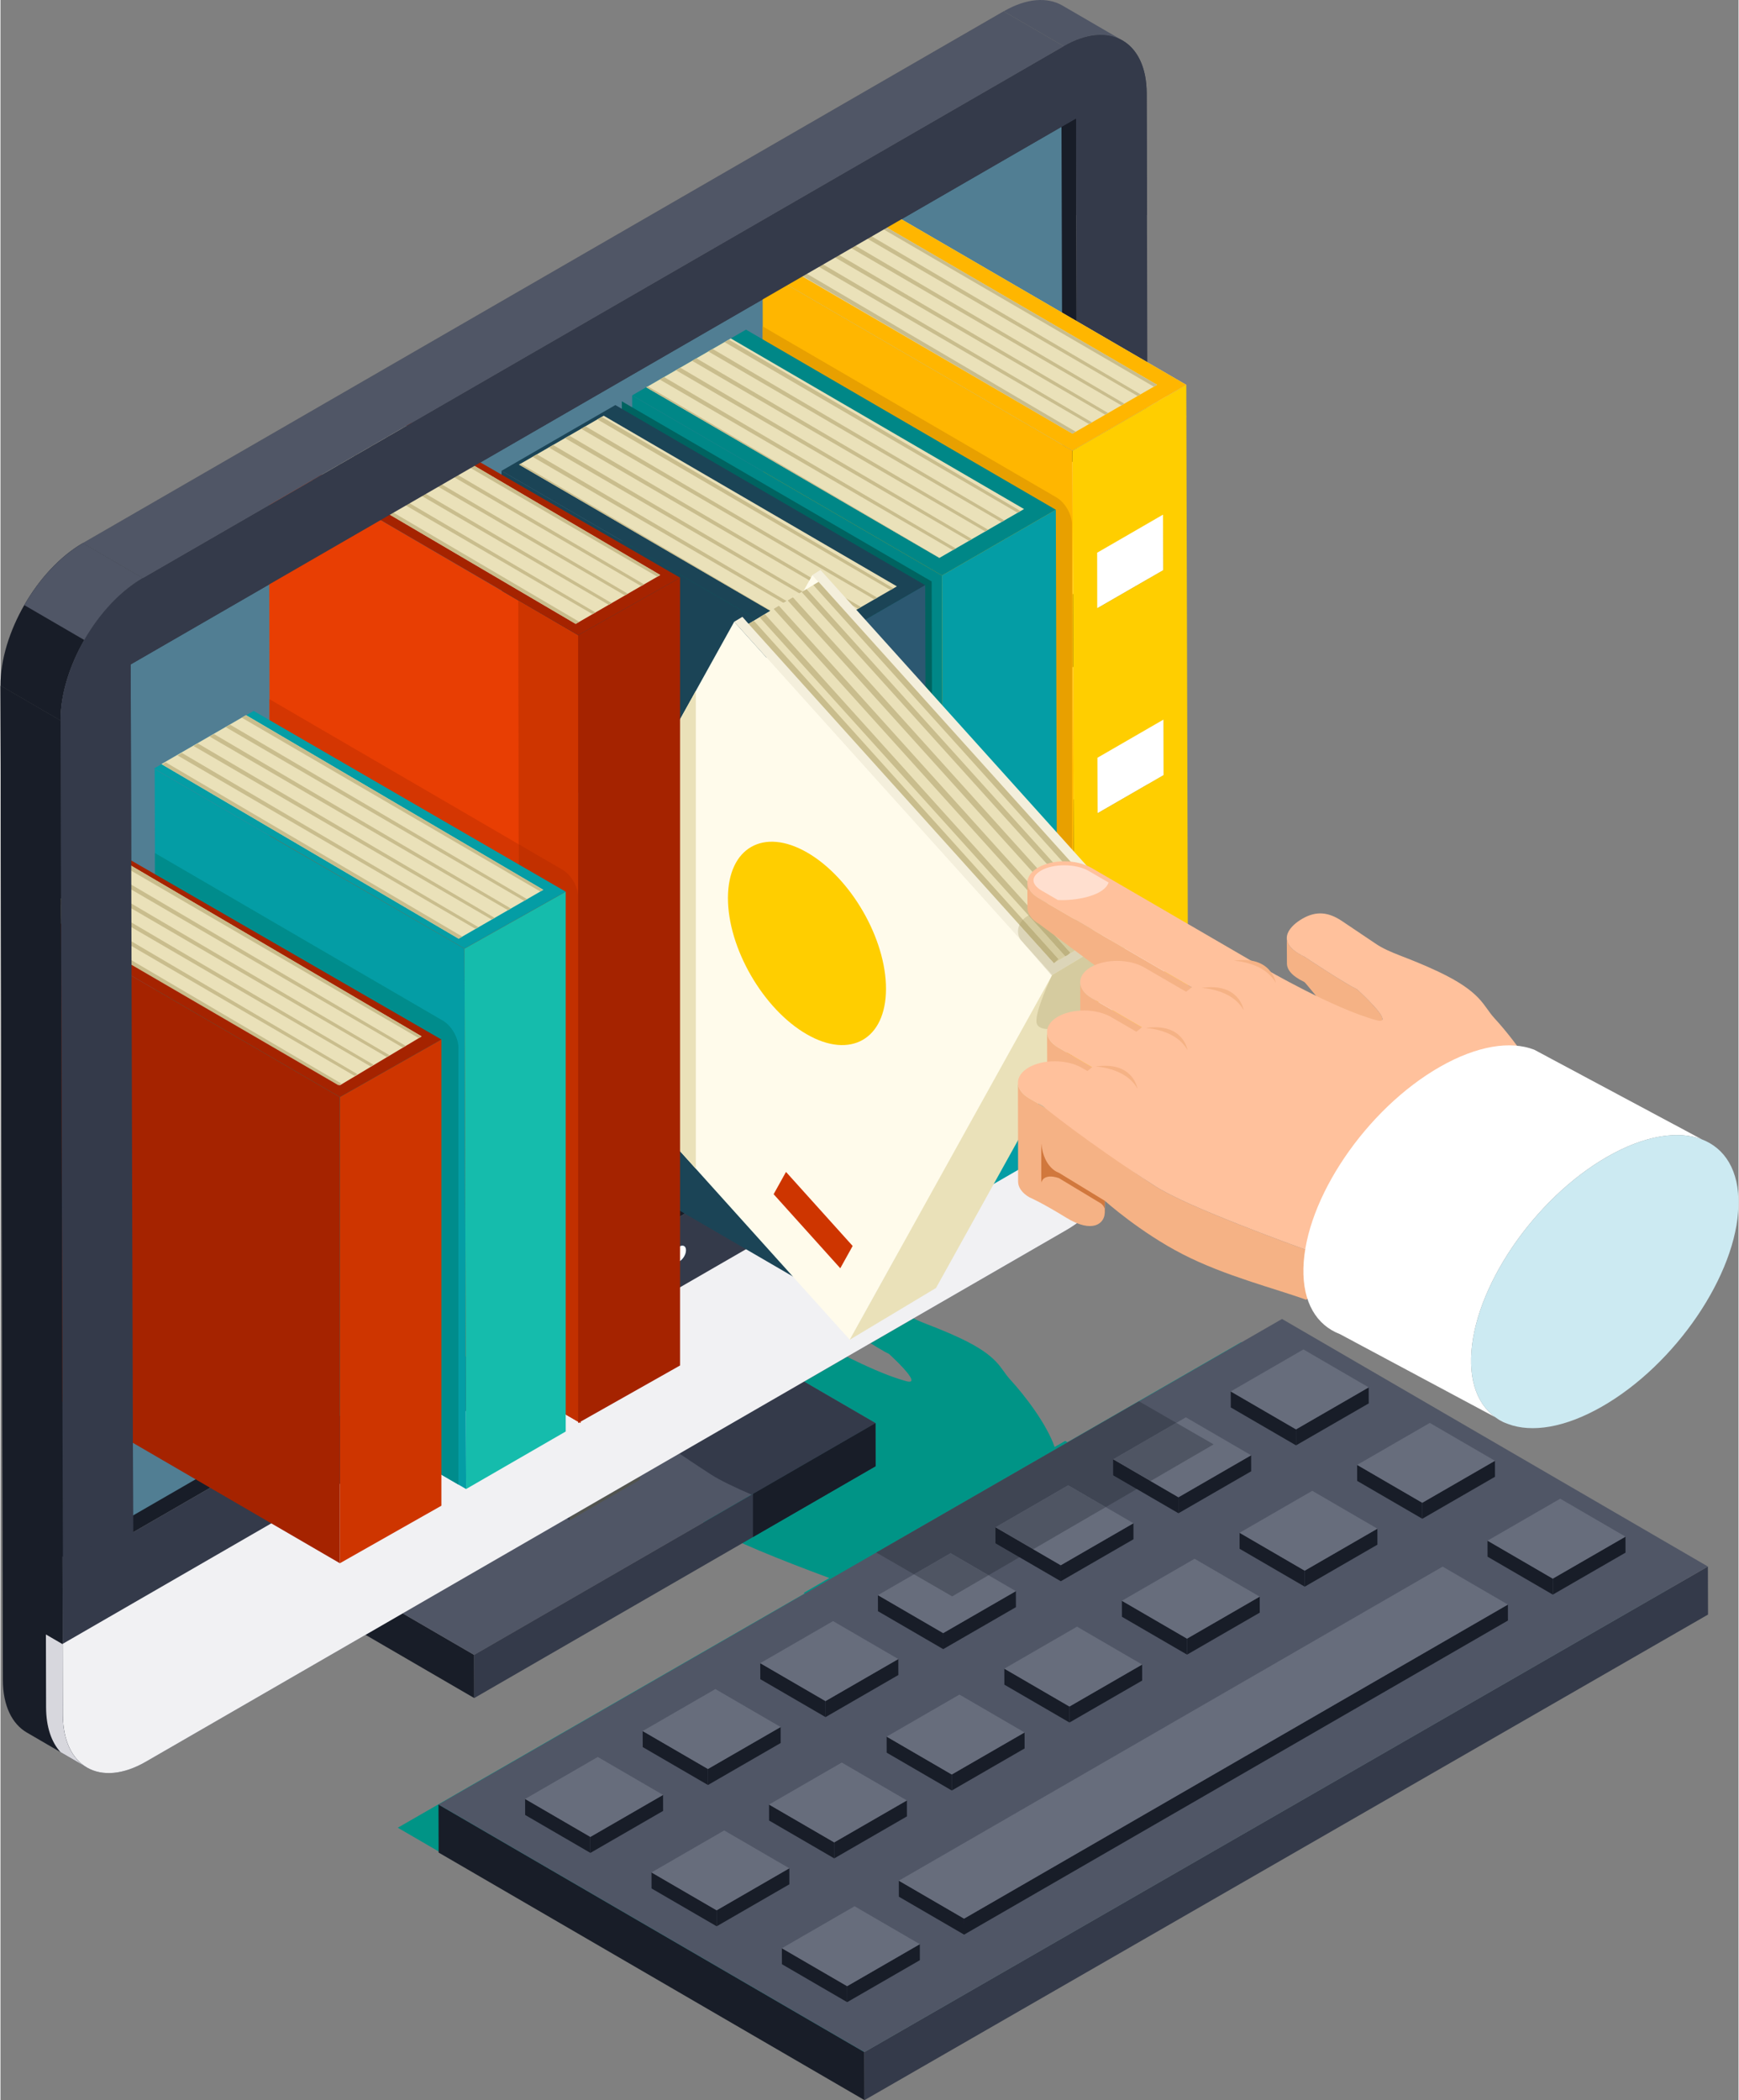 <?xml version="1.0" encoding="UTF-8"?>
<!DOCTYPE svg PUBLIC "-//W3C//DTD SVG 1.1//EN" "http://www.w3.org/Graphics/SVG/1.1/DTD/svg11.dtd">
<!-- Creator: CorelDRAW -->
<svg xmlns="http://www.w3.org/2000/svg" xml:space="preserve" width="1375px" height="1660px" style="shape-rendering:geometricPrecision; text-rendering:geometricPrecision; image-rendering:optimizeQuality; fill-rule:evenodd; clip-rule:evenodd"
viewBox="0 0 1550.15 1872.48"
 xmlns:xlink="http://www.w3.org/1999/xlink">
 <rect x="0" y="0" width="1550.15" height="1872.48" fill="#808080" stroke="none"/>
 <defs>
  <style type="text/css">
   <![CDATA[
    .fil20 {fill:#006360;fill-rule:nonzero}
    .fil19 {fill:#008787;fill-rule:nonzero}
    .fil32 {fill:#008C8C;fill-rule:nonzero}
    .fil0 {fill:#009486;fill-rule:nonzero}
    .fil21 {fill:#049DA5;fill-rule:nonzero}
    .fil5 {fill:#073856;fill-rule:nonzero}
    .fil44 {fill:#07706A;fill-rule:nonzero}
    .fil31 {fill:#15BCAC;fill-rule:nonzero}
    .fil1 {fill:#181D28;fill-rule:nonzero}
    .fil22 {fill:#1B4456;fill-rule:nonzero}
    .fil11 {fill:#1B5E92;fill-rule:nonzero}
    .fil23 {fill:#2C5871;fill-rule:nonzero}
    .fil2 {fill:#343A4A;fill-rule:nonzero}
    .fil45 {fill:#3F4553;fill-rule:nonzero}
    .fil46 {fill:#4F5563;fill-rule:nonzero}
    .fil3 {fill:#505666;fill-rule:nonzero}
    .fil7 {fill:#517E93;fill-rule:nonzero}
    .fil6 {fill:#52544F;fill-rule:nonzero}
    .fil9 {fill:#676866;fill-rule:nonzero}
    .fil4 {fill:#676D7C;fill-rule:nonzero}
    .fil30 {fill:#A52300;fill-rule:nonzero}
    .fil37 {fill:#BEB280;fill-rule:nonzero}
    .fil29 {fill:#C23000;fill-rule:nonzero}
    .fil18 {fill:#C9BD8D;fill-rule:nonzero}
    .fil43 {fill:#CCEAF2;fill-rule:nonzero}
    .fil26 {fill:#CE3500;fill-rule:nonzero}
    .fil42 {fill:#D1783D;fill-rule:nonzero}
    .fil28 {fill:#D43602;fill-rule:nonzero}
    .fil36 {fill:#D5CB9F;fill-rule:nonzero}
    .fil8 {fill:#D7D7DD;fill-rule:nonzero}
    .fil35 {fill:#DCD5B8;fill-rule:nonzero}
    .fil33 {fill:#E4BE1E;fill-rule:nonzero}
    .fil38 {fill:#E4DDC2;fill-rule:nonzero}
    .fil34 {fill:#E4E0D1;fill-rule:nonzero}
    .fil27 {fill:#E83E03;fill-rule:nonzero}
    .fil16 {fill:#E8A000;fill-rule:nonzero}
    .fil17 {fill:#EAE1B9;fill-rule:nonzero}
    .fil10 {fill:#F1F1F3;fill-rule:nonzero}
    .fil25 {fill:#F4EFDC;fill-rule:nonzero}
    .fil39 {fill:#F5B285;fill-rule:nonzero}
    .fil12 {fill:#FEFFFF;fill-rule:nonzero}
    .fil15 {fill:#FFB600;fill-rule:nonzero}
    .fil40 {fill:#FFC19C;fill-rule:nonzero}
    .fil13 {fill:#FFCE00;fill-rule:nonzero}
    .fil41 {fill:#FFDFCF;fill-rule:nonzero}
    .fil24 {fill:#FFFBEB;fill-rule:nonzero}
    .fil14 {fill:white;fill-rule:nonzero}
   ]]>
  </style>
 </defs>
 <g id="Layer_x0020_1">
  <path class="fil0" d="M949.546 1284.75l-9.347 5.428c-7.293,-20.887 -26.714,-46.111 -39.876,-60.428 -8.895,-9.652 -9.811,-20.295 -44.123,-36.529 -25.289,-11.927 -37.892,-14.191 -49.418,-22.104l-25.872 -17.381c-10.86,-7.382 -20.549,-8.289 -31.361,-2.045 -0.662,0.376 -1.32,0.79 -2.002,1.227 -8.12,5.248 -19.885,17.414 3.454,28.555 1.612,1.076 32.451,21.563 41.492,25.681 4.19,3.848 23.621,22.051 19.411,24.499 -0.682,0.386 -1.955,0.372 -3.995,-0.169 -33.747,-9.077 -87.15,-40.119 -89.966,-41.75l-134.088 -77.922c-11.729,-6.813 -30.468,-6.884 -41.887,-0.292 -11.555,6.664 -11.334,17.481 0.414,24.233l120.235 69.878 -4.43 3.472 -32.841 -19.083c-11.644,-6.77 -30.449,-6.945 -41.947,-0.32 -11.419,6.597 -11.226,17.518 0.422,24.298l39.608 23.017 -4.305 3.482 -19.768 -11.494c-11.709,-6.809 -30.458,-6.95 -41.943,-0.325 -11.423,6.597 -11.296,17.49 0.404,24.303l26.498 15.384 -3.69 2.989 -4.205 -2.458c-11.728,-6.809 -30.458,-6.946 -41.896,-0.353 -11.479,6.635 -11.239,17.527 0.414,24.298l10.929 6.354c0.057,0.032 33.583,27.564 88.317,62.772 17.39,11.137 61.25,28.748 105.068,44.988l-22.879 13.293 147.815 85.337 233.17 -135.498 -147.814 -85.337z"/>
  <polygon class="fil0" points="354.365,1629.6 734.189,1850.32 1486.52,1417.36 1106.69,1196.66 "/>
  <polygon class="fil1" points="390.674,1608.94 390.791,1651.76 770.614,1872.48 770.497,1829.67 "/>
  <polygon class="fil2" points="770.497,1829.67 770.614,1872.48 1522.95,1439.55 1522.83,1396.71 "/>
  <polygon class="fil3" points="390.674,1608.94 770.497,1829.67 1522.83,1396.71 1143,1176 "/>
  <polygon class="fil1" points="1097.26,1240.61 1097.3,1254.88 1155.5,1288.69 1155.47,1274.42 "/>
  <polygon class="fil1" points="1155.47,1274.42 1155.5,1288.69 1220.34,1251.27 1220.29,1236.99 "/>
  <polygon class="fil1" points="992.418,1301.14 992.455,1315.4 1050.64,1349.23 1050.61,1334.96 "/>
  <polygon class="fil1" points="1050.61,1334.96 1050.64,1349.23 1115.48,1311.81 1115.44,1297.52 "/>
  <polygon class="fil1" points="887.454,1361.76 887.491,1376.01 945.683,1409.84 945.64,1395.57 "/>
  <polygon class="fil1" points="945.64,1395.57 945.683,1409.84 1010.52,1372.41 1010.48,1358.13 "/>
  <polygon class="fil1" points="782.587,1422.25 782.63,1436.56 840.822,1470.38 840.788,1456.08 "/>
  <polygon class="fil1" points="840.788,1456.08 840.822,1470.38 905.666,1432.95 905.624,1418.66 "/>
  <polygon class="fil1" points="677.627,1482.89 677.67,1497.15 735.866,1530.97 735.815,1516.69 "/>
  <polygon class="fil1" points="735.815,1516.69 735.866,1530.97 800.81,1493.46 800.764,1479.21 "/>
  <polygon class="fil1" points="572.757,1543.41 572.814,1557.7 631,1591.52 630.967,1577.22 "/>
  <polygon class="fil1" points="630.967,1577.22 631,1591.52 695.845,1554.08 695.808,1539.81 "/>
  <polygon class="fil1" points="467.91,1603.96 467.956,1618.23 526.148,1652.05 526.111,1637.79 "/>
  <polygon class="fil1" points="526.111,1637.79 526.148,1652.05 590.989,1614.61 590.951,1600.35 "/>
  <polygon class="fil1" points="1209.99,1306.11 1210.03,1320.38 1268.12,1354.13 1268.08,1339.86 "/>
  <polygon class="fil1" points="1268.08,1339.86 1268.12,1354.13 1332.95,1316.7 1332.91,1302.44 "/>
  <polygon class="fil1" points="1326.28,1373.67 1326.31,1387.95 1384.51,1421.77 1384.48,1407.5 "/>
  <polygon class="fil1" points="1384.48,1407.5 1384.51,1421.77 1449.35,1384.35 1449.31,1370.08 "/>
  <polygon class="fil1" points="1105.14,1366.64 1105.17,1380.9 1163.26,1414.69 1163.22,1400.41 "/>
  <polygon class="fil1" points="1163.22,1400.41 1163.26,1414.69 1228.09,1377.23 1228.05,1362.97 "/>
  <polygon class="fil1" points="1000.17,1427.26 1000.21,1441.52 1058.3,1475.28 1058.26,1461.01 "/>
  <polygon class="fil1" points="1058.26,1461.01 1058.3,1475.28 1123.13,1437.84 1123.09,1423.57 "/>
  <polygon class="fil1" points="895.315,1487.78 895.353,1502.05 953.44,1535.8 953.394,1521.54 "/>
  <polygon class="fil1" points="953.394,1521.54 953.44,1535.8 1018.27,1498.39 1018.24,1484.1 "/>
  <polygon class="fil1" points="790.355,1548.39 790.387,1562.67 848.467,1596.42 848.438,1582.14 "/>
  <polygon class="fil1" points="848.438,1582.14 848.467,1596.42 913.42,1558.91 913.368,1544.66 "/>
  <polygon class="fil1" points="685.485,1608.94 685.526,1623.19 743.624,1656.95 743.587,1642.67 "/>
  <polygon class="fil1" points="743.587,1642.67 743.624,1656.95 808.456,1619.5 808.408,1605.27 "/>
  <polygon class="fil1" points="580.646,1669.47 580.679,1683.75 638.776,1717.49 638.726,1703.23 "/>
  <polygon class="fil1" points="638.726,1703.23 638.776,1717.49 703.604,1680.06 703.561,1665.77 "/>
  <polygon class="fil1" points="801.232,1676.83 801.262,1691.1 859.448,1724.92 859.411,1710.65 "/>
  <polygon class="fil1" points="859.411,1710.65 859.448,1724.92 1344.49,1444.87 1344.46,1430.63 "/>
  <polygon class="fil1" points="696.926,1737.06 696.968,1751.3 755.159,1785.13 755.122,1770.87 "/>
  <polygon class="fil1" points="755.122,1770.87 755.159,1785.13 819.987,1747.71 819.953,1733.43 "/>
  <polygon class="fil4" points="1097.26,1240.61 1155.47,1274.42 1220.29,1236.99 1162.09,1203.17 "/>
  <polygon class="fil4" points="992.418,1301.14 1050.61,1334.96 1115.44,1297.52 1057.25,1263.7 "/>
  <polygon class="fil4" points="887.454,1361.76 945.64,1395.57 1010.48,1358.13 952.299,1324.29 "/>
  <polygon class="fil4" points="782.587,1422.25 840.788,1456.08 905.624,1418.66 847.409,1384.84 "/>
  <polygon class="fil4" points="677.627,1482.89 735.815,1516.69 800.764,1479.21 742.567,1445.38 "/>
  <polygon class="fil4" points="572.757,1543.41 630.967,1577.22 695.808,1539.81 637.612,1505.98 "/>
  <polygon class="fil4" points="467.91,1603.96 526.111,1637.79 590.951,1600.35 532.745,1566.52 "/>
  <polygon class="fil4" points="1209.99,1306.11 1268.08,1339.86 1332.91,1302.44 1274.82,1268.68 "/>
  <polygon class="fil4" points="1326.28,1373.67 1384.48,1407.5 1449.31,1370.08 1391.11,1336.24 "/>
  <polygon class="fil4" points="1105.14,1366.64 1163.22,1400.41 1228.05,1362.97 1169.97,1329.2 "/>
  <polygon class="fil4" points="1000.17,1427.26 1058.26,1461.01 1123.09,1423.57 1065.01,1389.82 "/>
  <polygon class="fil4" points="895.315,1487.78 953.394,1521.54 1018.24,1484.1 960.151,1450.33 "/>
  <polygon class="fil4" points="790.355,1548.39 848.438,1582.14 913.368,1544.66 855.299,1510.89 "/>
  <polygon class="fil4" points="685.485,1608.94 743.587,1642.67 808.408,1605.27 750.333,1571.49 "/>
  <polygon class="fil4" points="580.646,1669.47 638.726,1703.23 703.561,1665.77 645.483,1632.03 "/>
  <polygon class="fil4" points="801.232,1676.83 859.411,1710.65 1344.46,1430.63 1286.27,1396.8 "/>
  <polygon class="fil4" points="696.926,1737.06 755.122,1770.87 819.953,1733.43 761.767,1699.62 "/>
  <polygon class="fil1" points="422.547,1514 243.996,1410.21 243.888,1371.76 422.448,1475.52 "/>
  <polygon class="fil3" points="422.448,1475.52 243.888,1371.76 601.848,1165.11 780.403,1268.86 "/>
  <path class="fil2" d="M601.848 1165.11l-10.681 6.166 32.263 18.749 -4.305 3.482 -19.768 -11.494c-5.093,-2.961 -11.527,-4.582 -18.106,-5.014l-32.111 18.537c0.733,3.796 3.618,7.508 8.678,10.455l26.498 15.384 -3.69 2.989 -4.205 -2.458c-11.728,-6.809 -30.458,-6.945 -41.896,-0.353 -11.479,6.635 -11.239,17.527 0.414,24.298l10.929 6.354c0.057,0.037 33.583,27.564 88.317,62.772 7.598,4.864 20.257,10.967 35.749,17.654l110.468 -63.778 -178.555 -103.744z"/>
  <polygon class="fil2" points="780.403,1268.86 780.52,1307.3 422.547,1514 422.448,1475.52 "/>
  <polygon class="fil1" points="671.162,1370.44 780.52,1307.3 780.403,1268.86 671.162,1331.93 "/>
  <polygon class="fil5" points="507.644,1112.05 454.072,1080.95 516.511,1044.9 570.059,1076.01 "/>
  <polygon class="fil2" points="507.719,1355.51 454.17,1324.39 454.072,1080.95 507.644,1112.05 "/>
  <polygon class="fil6" points="570.059,1076.01 570.327,1319.35 507.719,1355.51 507.644,1112.05 "/>
  <polygon class="fil1" points="961.536,879.366 907.955,848.241 905.746,74.454 959.324,105.57 "/>
  <path class="fil3" d="M947.233 4.994l53.568 31.135c-13.444,-7.8 -32.042,-6.719 -52.525,5.095l-53.539 -31.116c20.459,-11.837 39.056,-12.918 52.496,-5.113z"/>
  <polygon class="fil1" points="118.309,1366.18 64.746,1335.05 907.955,848.241 961.536,879.366 "/>
  <polygon class="fil7" points="946.27,98.038 103.075,584.866 105.256,1358.67 948.469,871.843 "/>
  <path class="fil1" d="M55.675 1528.98l-2.109 -886.471 -53.566 -31.135 2.118 886.466c0.06,23.021 8.233,39.288 21.418,46.915l53.578 31.158c-13.192,-7.668 -21.372,-23.913 -21.439,-46.932z"/>
  <path class="fil8" d="M55.675 1528.98l-0.151 -62.961 -15.006 -8.73 0.156 64.981c0.045,17.489 4.792,31.06 12.847,39.922l23.593 13.721c-13.192,-7.668 -21.372,-23.913 -21.439,-46.932z"/>
  <polygon class="fil9" points="127.083,515.344 73.521,484.191 894.737,10.107 948.276,41.223 "/>
  <path class="fil1" d="M53.567 642.512l-53.566 -31.135c-0.124,-46.67 32.757,-103.616 73.52,-127.187l53.562 31.154c-40.761,23.528 -73.654,80.48 -73.516,127.168z"/>
  <path class="fil2" d="M961.536 879.366l-2.212 -773.796 -843.199 486.847 2.184 773.768 843.227 -486.819zm-13.26 -838.143c40.604,-23.43 73.886,-4.647 74.009,41.984l2.105 886.467c0.141,46.458 -32.897,103.517 -73.515,126.979l-821.195 474.09c-40.755,23.531 -73.872,4.679 -74.005,-41.76l-2.109 -886.471c-0.139,-46.689 32.755,-103.64 73.516,-127.168l821.193 -474.121z"/>
  <path class="fil3" d="M74.767 570.651c13.316,-23.175 31.818,-43.45 52.316,-55.306l-53.562 -31.154c-20.487,11.851 -38.982,32.127 -52.295,55.321l53.54 31.139z"/>
  <path class="fil10" d="M55.675 1528.98c0.133,46.44 33.25,65.291 74.005,41.76l821.195 -474.09c40.617,-23.462 73.656,-80.521 73.515,-126.979l-0.151 -63.332 -968.716 559.294 0.152 63.346z"/>
  <path class="fil11" d="M605.645 1124.57c3.162,-1.818 5.77,-6.235 5.757,-9.877 -0.009,-3.698 -2.636,-5.112 -5.775,-3.294l-31.769 18.335c-3.158,1.829 -5.766,6.268 -5.742,9.977 0.004,3.608 2.627,5.014 5.779,3.195l31.75 -18.336z"/>
  <path class="fil12" d="M605.626 1111.4c3.139,-1.818 5.766,-0.404 5.775,3.294 0.013,3.642 -2.595,8.058 -5.757,9.877l-31.75 18.336c-3.153,1.818 -5.779,0.413 -5.779,-3.195 -0.024,-3.708 2.584,-8.148 5.742,-9.977l31.769 -18.335z"/>
  <polygon class="fil13" points="1038.11,824.238 761.753,663.634 761.842,713.023 1038.2,873.61 "/>
  <polygon class="fil13" points="1038.2,873.61 761.842,713.023 703.143,746.913 979.501,907.559 "/>
  <polygon class="fil14" points="979.337,858.164 702.988,697.57 703.143,746.913 979.501,907.559 "/>
  <polygon class="fil14" points="1038.11,824.238 761.753,663.634 702.988,697.57 979.337,858.164 "/>
  <polygon class="fil13" points="1037.24,641.676 760.901,481.103 761.061,530.452 1037.34,691.056 "/>
  <polygon class="fil13" points="1037.34,691.056 761.061,530.452 702.241,564.42 978.543,724.978 "/>
  <polygon class="fil14" points="1037.24,641.676 760.901,481.103 702.072,515.025 978.42,675.649 "/>
  <polygon class="fil14" points="978.42,675.649 702.072,515.025 702.241,564.42 978.543,724.978 "/>
  <polygon class="fil13" points="1036.86,458.915 760.516,298.334 760.686,347.724 1037.02,508.31 "/>
  <polygon class="fil13" points="1037.02,508.31 760.686,347.724 701.907,381.632 978.261,542.213 "/>
  <polygon class="fil15" points="1057.65,363.664 781.323,203.059 779.5,204.699 1055.84,365.303 "/>
  <polygon class="fil15" points="1055.84,365.303 779.5,204.699 781.37,211.465 1057.73,372.065 "/>
  <polygon class="fil14" points="978.157,492.842 701.804,332.246 701.907,381.632 978.261,542.213 "/>
  <polygon class="fil14" points="1036.86,458.915 760.516,298.334 701.804,332.246 978.157,492.842 "/>
  <path class="fil13" d="M1036.86 458.915l-58.699 33.927 0.104 49.367 58.76 -33.899 -0.165 -49.395zm-57.355 448.644l58.704 -33.95 -0.099 -49.371 -58.77 33.925 0.164 49.395zm-0.954 -182.581l58.798 -33.922 -0.103 -49.386 -58.822 33.979 0.127 49.328zm80.77 230.454l-101.543 58.652 -1.725 -612.312 101.562 -58.634 1.706 612.294z"/>
  <polygon class="fil14" points="979.337,858.164 979.501,907.559 1038.2,873.61 1038.11,824.238 "/>
  <polygon class="fil14" points="978.42,675.649 978.543,724.978 1037.34,691.056 1037.24,641.676 "/>
  <polygon class="fil14" points="978.157,492.842 978.261,542.213 1037.02,508.31 1036.86,458.915 "/>
  <polygon class="fil15" points="956.048,401.772 679.724,241.186 681.434,853.507 957.773,1014.08 "/>
  <path class="fil16" d="M681.386 837.258l260.419 151.466c7.642,4.454 13.83,0.892 13.83,-7.947l0 -513.24c0,-8.839 -6.188,-19.604 -13.825,-24.049l-261.951 -152.424 1.526 546.193z"/>
  <polygon class="fil17" points="1057.61,343.138 781.262,182.533 679.724,241.186 956.048,401.772 "/>
  <polygon class="fil15" points="1057.61,343.138 781.262,182.533 679.724,241.186 956.048,401.772 "/>
  <polygon class="fil17" points="768.392,189.987 1031.56,343.082 956.048,386.651 692.913,233.54 "/>
  <polygon class="fil18" points="999.748,361.431 1002.37,359.924 740.481,206.089 736.627,208.316 "/>
  <polygon class="fil18" points="1014.2,353.091 1016.81,351.587 754.934,197.754 751.077,199.977 "/>
  <polygon class="fil18" points="1028.65,344.755 1031.56,343.082 973.171,309.118 768.392,189.987 765.526,191.64 "/>
  <polygon class="fil18" points="956.048,386.651 959.013,384.935 697.128,231.106 693.27,233.334 "/>
  <polygon class="fil18" points="970.845,378.113 973.463,376.6 711.582,222.766 707.729,224.993 "/>
  <polygon class="fil18" points="985.299,369.772 987.916,368.263 726.032,214.43 722.173,216.653 "/>
  <polygon class="fil19" points="839.708,513.132 563.369,352.522 564.981,920.735 841.314,1081.33 "/>
  <polygon class="fil20" points="830.507,518.428 554.167,357.814 555.779,926.031 832.114,1086.62 "/>
  <polygon class="fil19" points="941.266,454.498 664.922,293.917 563.369,352.522 839.708,513.132 "/>
  <polygon class="fil17" points="912.903,453.879 837.401,497.452 575.915,345.309 651.361,301.741 "/>
  <polygon class="fil21" points="839.708,513.132 841.314,1081.33 942.872,1022.72 941.266,454.498 "/>
  <polygon class="fil22" points="723.208,580.36 446.869,419.783 448.456,987.972 724.81,1148.61 "/>
  <polygon class="fil22" points="824.761,521.74 548.407,361.154 446.869,419.783 723.208,580.36 "/>
  <polygon class="fil17" points="538.017,370.665 799.504,522.806 724.063,566.399 462.515,414.243 "/>
  <polygon class="fil18" points="478.407,405.07 474.554,407.298 736.049,559.473 738.676,557.954 "/>
  <polygon class="fil18" points="536.204,371.713 532.346,373.935 793.819,526.087 796.44,524.574 "/>
  <polygon class="fil18" points="463.958,413.411 462.515,414.243 724.063,566.399 724.241,566.301 "/>
  <polygon class="fil18" points="764.933,542.782 767.56,541.265 507.3,388.389 503.452,390.616 "/>
  <polygon class="fil18" points="779.373,534.432 782,532.918 521.755,380.054 517.896,382.276 "/>
  <polygon class="fil18" points="750.489,551.127 753.116,549.609 492.856,396.73 488.999,398.957 "/>
  <polygon class="fil23" points="723.208,580.36 724.81,1148.61 826.367,1089.95 824.761,521.74 "/>
  <polygon class="fil24" points="1007.8,827.612 827.218,1152.8 543.605,837.799 724.18,512.634 "/>
  <polygon class="fil25" points="654.406,554.35 661.726,549.962 667.266,556.277 729.762,518.779 724.18,512.634 731.359,508.18 1014.99,823.167 938.033,869.334 "/>
  <polygon class="fil17" points="667.266,556.277 939.606,858.738 1002.12,821.231 729.762,518.779 "/>
  <polygon class="fil18" points="724.993,521.642 997.46,824.027 1002.12,821.231 729.654,518.841 "/>
  <polygon class="fil18" points="671.932,553.482 667.266,556.277 939.606,858.738 943.573,855.171 "/>
  <polygon class="fil18" points="677.101,550.375 949.78,852.634 952.111,851.239 954.084,849.447 681.758,547.584 "/>
  <polygon class="fil18" points="987.546,829.975 986.254,821.616 718.927,525.284 714.603,527.877 987.282,830.135 "/>
  <polygon class="fil18" points="689.601,542.88 962.279,845.129 964.61,843.735 966.588,841.948 694.257,540.084 "/>
  <polygon class="fil18" points="702.1,535.376 974.779,837.635 977.099,836.244 979.088,834.449 706.76,532.58 "/>
  <polygon class="fil24" points="938.033,869.334 757.449,1194.51 473.83,879.517 654.406,554.35 "/>
  <polygon class="fil17" points="620.174,1042.05 620.174,615.995 473.83,879.517 "/>
  <polygon class="fil26" points="700.6,1044.89 689.567,1064.75 749.019,1130.78 760.052,1110.91 "/>
  <path class="fil13" d="M719.518 760.136c38.946,22.474 70.395,76.978 70.269,121.698 -0.128,44.739 -31.789,62.783 -70.724,40.303 -38.916,-22.471 -70.371,-76.95 -70.245,-121.688 0.128,-44.72 31.784,-62.787 70.7,-40.312z"/>
  <polygon class="fil17" points="938.033,869.334 1014.99,823.167 834.403,1148.35 757.449,1194.51 "/>
  <polygon class="fil27" points="515.862,566.879 239.533,405.737 240.909,1108.18 517.258,1268.78 "/>
  <polygon class="fil26" points="462.915,1237.19 517.258,1268.78 515.862,566.879 461.824,535.367 "/>
  <polygon class="fil28" points="507.207,1262.94 240.909,1108.18 239.96,623.425 462.162,752.726 462.915,1237.19 "/>
  <path class="fil29" d="M515.21 1267.59l-8.003 -4.651 -44.292 -25.746 -0.753 -484.464 39.218 22.818c7.64,4.445 13.83,15.21 13.83,24.049l0 467.994z"/>
  <polygon class="fil14" points="515.647,706.788 515.862,787.445 604.756,736.133 604.488,655.481 "/>
  <polygon class="fil30" points="606.105,515.039 515.214,566.314 515.214,1268.78 606.105,1217.47 "/>
  <polygon class="fil30" points="606.105,515.039 327.768,354.449 239.533,405.737 515.214,566.314 "/>
  <polygon class="fil17" points="513.033,556.268 247.887,400.554 323.323,357 588.47,512.69 "/>
  <polygon class="fil18" points="294.731,373.817 290.868,376.05 556.959,530.894 559.567,529.385 "/>
  <polygon class="fil18" points="309.053,365.411 305.195,367.638 571.403,522.548 574.017,521.04 "/>
  <polygon class="fil18" points="280.403,382.233 276.542,384.461 542.51,539.239 545.127,537.731 "/>
  <polygon class="fil18" points="530.678,546.076 266.076,390.64 262.214,392.871 528.066,547.584 "/>
  <polygon class="fil18" points="506.925,464.808 323.351,357.015 319.518,359.227 585.849,514.203 588.457,512.699 "/>
  <polygon class="fil18" points="516.238,554.417 251.749,399.056 248.517,400.921 384.123,480.558 513.033,556.268 "/>
  <polygon class="fil21" points="413.886,845.787 137.542,685.728 138.937,1167.08 415.277,1327.63 "/>
  <polygon class="fil31" points="504.134,795.011 413.886,845.787 415.277,1327.63 504.134,1276.33 "/>
  <polygon class="fil21" points="504.134,795.011 225.803,633.856 136.945,685.188 413.886,845.787 "/>
  <polygon class="fil17" points="408.627,836.939 143.551,681.245 218.984,637.644 484.131,793.362 "/>
  <path class="fil32" d="M138.937 1167.08l269.511 156.597 0 -389.575c0,-8.834 -6.192,-19.599 -13.829,-24.044l-256.862 -149.468 1.179 406.49z"/>
  <polygon class="fil26" points="393.248,1342.5 393.248,926.815 302.7,978.147 302.7,1393.8 "/>
  <polygon class="fil30" points="393.248,926.815 114.917,766.244 26.66,817.515 302.7,978.147 "/>
  <polygon class="fil17" points="302.7,967.654 35.083,811.923 110.58,768.354 375.665,924.062 "/>
  <polygon class="fil18" points="301.468,967.654 304.035,966.122 38.947,810.41 35.083,812.641 "/>
  <polygon class="fil18" points="373.1,925.59 375.665,924.062 110.58,768.354 106.717,770.581 "/>
  <polygon class="fil18" points="358.773,934.005 361.338,932.478 96.251,776.765 92.39,778.992 "/>
  <polygon class="fil18" points="344.45,942.417 347.015,940.884 81.927,785.171 78.063,787.404 "/>
  <polygon class="fil18" points="330.118,950.832 332.689,949.301 67.599,793.587 63.735,795.814 "/>
  <polygon class="fil18" points="315.796,959.248 318.362,957.716 53.273,801.993 49.411,804.225 "/>
  <polygon class="fil30" points="302.7,1393.8 302.7,978.147 26.66,817.515 26.66,1233.25 "/>
  <path class="fil2" d="M1022.29 83.207c-0.123,-46.631 -33.405,-65.413 -74.009,-41.984l-821.193 474.121c-40.761,23.528 -73.654,80.48 -73.516,127.168l2.109 745.504 62.634 -21.831 -2.184 -773.768 843.199 -486.847 0.249 86.211 63.021 0 -0.309 -108.574z"/>
  <polygon class="fil1" points="55.675,1388.02 2.119,1356.88 0.001,611.377 53.567,642.512 "/>
  <polygon class="fil3" points="127.083,515.344 73.521,484.191 894.737,10.107 948.276,41.223 "/>
  <path class="fil33" d="M972.457 899.755l6.978 -12.565 0.023 7.678c-0.625,0.888 -1.235,1.526 -1.818,1.865l-5.183 3.022z"/>
  <path class="fil34" d="M979.458 894.868l-0.023 -7.678 9.436 -16.992c-2.9,10.075 -6.354,20.333 -9.413,24.67z"/>
  <path class="fil35" d="M938.033 869.334l-23.777 -26.408 -3.06 -3.51c-3.618,-3.365 -4.854,-9.402 -2.391,-14.886l30.801 34.208 36.741 -22.043 0.751 -0.452 0.005 0 3.407 -2.049 7.17 5.352 -49.648 29.787z"/>
  <path class="fil36" d="M939.606 858.738l3.967 -3.567 -31.676 -35.18c1.339,-1.396 3.017,-2.675 5.051,-3.75l32.832 36.392 2.331 -1.395 1.973 -1.792 -29.635 -32.855 14.496 2.669 23.335 25.867 2.331 -1.395 1.978 -1.786 -21.366 -23.683c1.123,-0.136 2.284,-0.202 3.458,-0.202 3.281,0 6.677,0.517 9.793,1.5l16.306 18.072 1.569 -0.94 -36.741 22.043zm37.498 -22.494l1.983 -1.794 -3.642 -4.032 5.066 3.777 -3.407 2.049z"/>
  <path class="fil37" d="M939.606 858.738l-30.801 -34.208c0.709,-1.589 1.729,-3.125 3.092,-4.539l31.676 35.18 -3.967 3.567z"/>
  <path class="fil37" d="M949.78 852.634l-32.832 -36.392c0.489,-0.258 1.002,-0.507 1.532,-0.743l5.969 1.095 29.635 32.855 -1.973 1.792 -2.331 1.395z"/>
  <path class="fil37" d="M962.279 845.129l-23.335 -25.867 1.147 0.212c1.569,-0.593 3.307,-0.992 5.131,-1.208l21.366 23.683 -1.978 1.786 -2.331 1.395z"/>
  <path class="fil37" d="M974.779 837.635l-16.306 -18.072c2.684,0.846 5.16,2.034 7.162,3.528l9.811 7.326 3.642 4.032 -1.983 1.794 -0.005 0 -0.751 0.452 -1.569 0.94z"/>
  <polygon class="fil38" points="937.732,869.879 914.256,842.926 938.033,869.334 "/>
  <path class="fil36" d="M934.396 917.521c-5.164,0 -9.698,-1.625 -10.356,-5.845 -1.556,-9.906 13.693,-41.797 13.693,-41.797l0 0 0.301 -0.545 49.648 -29.787 7.584 5.662c0,0 -2.759,12.349 -6.395,24.989l-9.436 16.992 -6.978 12.565 -24.928 14.52c-3.326,1.931 -8.486,3.246 -13.133,3.246z"/>
  <path class="fil39" d="M926.135 823.67l136.491 101.168 -0.123 -44.517 -136.491 -79.318c-6.742,-3.881 -10.135,-8.938 -10.159,-13.966l0.123 22.673c0.024,5.023 3.421,10.084 10.159,13.96z"/>
  <path class="fil39" d="M1162.94 875.574c1.857,1.221 36.849,46.317 47.112,50.992 4.313,3.948 22.69,21.173 22.7,26.517l-0.121 -44.513c-0.009,-5.343 -18.401,-22.564 -22.701,-26.521 -10.267,-4.67 -45.27,-27.93 -47.107,-29.148 -11.592,-5.544 -15.539,-11.3 -15.559,-16.52l0.123 22.668c0,5.239 3.98,10.995 15.553,16.526z"/>
  <path class="fil39" d="M1018.01 915.952l-44.96 -26.131c-6.681,-3.885 -10.046,-8.975 -10.055,-14.026l0.121 44.527c0.019,5.042 3.374,10.131 10.056,14.016l44.973 26.131 -0.136 -44.517z"/>
  <path class="fil39" d="M933.451 920.045l0.132 44.527c0.013,5.028 3.369,10.112 10.098,14.012l30.055 17.485 -0.123 -44.532 -30.077 -17.461c-6.711,-3.9 -10.075,-8.99 -10.084,-14.031z"/>
  <path class="fil39" d="M1164.3 1114.31c-54.349,-19.825 -112.375,-42.619 -134.074,-56.515 -44.627,-28.711 -71.678,-53.671 -100.253,-71.264l-12.409 -7.209c-6.701,-3.891 -10.07,-8.984 -10.09,-14.04l0.128 88.218c0.009,5.056 3.387,10.15 10.092,14.031 0,0 9.703,3.956 32.986,18.236 23.274,14.28 34.256,5.248 34.256,-4.911l0 -10.243c0,0 31.285,28.029 69.356,47.605 38.084,19.576 82.96,30.698 110.128,40.612l209.333 -120.898 -0.117 -44.517 -209.337 120.894z"/>
  <path class="fil40" d="M925.543 773.49c-13.12,7.566 -12.866,19.844 0.469,27.512l136.491 79.318 -5.038 3.943 -37.272 -21.658c-13.223,-7.692 -34.57,-7.889 -47.624,-0.366 -12.96,7.49 -12.744,19.881 0.484,27.583l44.96 26.131 -4.883 3.947 -22.447 -13.044c-13.293,-7.729 -34.574,-7.893 -47.605,-0.366 -12.973,7.49 -12.827,19.848 0.457,27.588l30.077 17.461 -4.192 3.393 -4.77 -2.787c-13.316,-7.729 -34.58,-7.885 -47.562,-0.404 -13.029,7.536 -12.758,19.9 0.476,27.587l12.409 7.209c0.057,0.043 38.119,31.295 100.253,71.264 21.699,13.895 79.726,36.689 134.074,56.515l209.337 -120.894 6.936 4.045c4.032,-24.707 -28.382,-68.167 -48.23,-89.758 -10.094,-10.962 -11.137,-23.043 -50.086,-41.468 -28.715,-13.542 -43.023,-16.117 -56.104,-25.097l-29.369 -19.731c-12.325,-8.378 -23.33,-9.406 -35.599,-2.316 -0.757,0.428 -1.504,0.892 -2.275,1.391 -9.219,5.958 -22.573,19.769 3.915,32.418 1.837,1.217 36.84,24.478 47.107,29.148 4.755,4.37 26.817,25.036 22.034,27.813 -0.771,0.437 -2.223,0.424 -4.535,-0.193 -38.305,-10.304 -98.926,-45.542 -102.126,-47.393l-152.213 -88.457c-13.316,-7.735 -34.589,-7.809 -47.548,-0.329z"/>
  <path class="fil41" d="M943.088 802.459c1.245,0.065 2.552,0.103 3.887,0.103l0.009 0c14.689,0 37.493,-4.328 41.318,-15.723l-17.964 -10.436c-11.02,-6.395 -31.271,-6.551 -42.069,-0.31 -4.413,2.547 -6.964,5.747 -6.954,8.787 0,3.162 2.707,6.536 7.428,9.257l14.345 8.322z"/>
  <path class="fil42" d="M928.282 1019.71l0 34.795c0,0 1.363,-8.876 15.691,-4.106l37.535 22.616c0,0 4.346,3.092 3.43,7.847 -0.916,4.756 -0.136,1.359 -0.136,1.359l0.136 -11.601 -40.965 -24.989c0,0 -13.303,-3.755 -15.691,-25.919z"/>
  <path class="fil39" d="M1071.25 880.861c33.803,-5.066 37.515,19.773 37.515,19.773 -10.479,-18.961 -37.515,-19.773 -37.515,-19.773z"/>
  <path class="fil39" d="M1099.94 856.623c33.81,-5.079 37.517,19.76 37.517,19.76 -10.484,-18.955 -37.517,-19.76 -37.517,-19.76z"/>
  <path class="fil39" d="M1021.22 916.595c33.8,-5.084 37.507,19.76 37.507,19.76 -10.483,-18.955 -37.507,-19.76 -37.507,-19.76z"/>
  <path class="fil39" d="M976.564 950.926c33.795,-5.079 37.503,19.779 37.503,19.779 -10.488,-18.974 -37.503,-19.779 -37.503,-19.779z"/>
  <path class="fil14" d="M1367.89 935.894c-21.127,-8.096 -50.824,-3.647 -83.943,15.239 -65.85,37.567 -120.391,118.008 -121.871,179.607 -0.719,30.6 11.776,50.8 32.611,58.792l149.571 79.991c-20.844,-7.993 -33.353,-28.203 -32.6,-58.788 1.447,-61.613 55.987,-142.045 121.848,-179.608 33.126,-18.889 62.824,-23.339 83.969,-15.252l-149.585 -79.98z"/>
  <path class="fil43" d="M1433.51 1031.13c-65.861,37.563 -120.402,117.995 -121.848,179.608 -1.485,61.588 50.672,81.066 116.495,43.488 65.865,-37.563 120.495,-117.937 121.965,-179.542 1.472,-61.597 -50.78,-81.118 -116.612,-43.554z"/>
  <polygon class="fil18" points="878.305,473.844 880.931,472.327 620.681,319.455 616.828,321.684 "/>
  <polygon class="fil18" points="892.758,465.503 895.381,463.99 635.125,311.116 631.273,313.338 "/>
  <polygon class="fil18" points="649.575,302.775 645.717,304.997 907.207,457.162 909.83,455.649 "/>
  <polygon class="fil18" points="863.855,482.185 866.482,480.666 606.241,327.796 602.384,330.023 "/>
  <polygon class="fil18" points="837.401,497.452 837.583,497.343 577.348,344.487 575.915,345.309 "/>
  <polygon class="fil18" points="849.411,490.526 852.038,489.007 591.792,336.142 587.944,338.364 "/>
  <polygon class="fil18" points="411.889,835.059 147.41,679.704 144.139,681.593 270.268,755.672 408.627,836.939 "/>
  <polygon class="fil18" points="484.131,793.362 219.012,637.663 215.183,639.876 481.523,794.86 469.681,801.693 204.719,646.055 200.856,648.287 467.068,803.201 455.232,810.038 190.391,654.466 186.528,656.693 452.624,811.542 440.783,818.379 176.064,662.877 172.201,665.109 438.175,819.883 426.333,826.72 161.737,671.288 157.874,673.516 423.725,828.222 "/>
  <polygon class="fil44" points="781.126,1384.25 781.126,1384.25 1015.44,1249.41 1015.44,1249.41 "/>
  <polygon class="fil45" points="881.232,1404.49 847.409,1384.84 814.775,1403.67 781.126,1384.25 1015.44,1249.41 1048.72,1268.62 992.418,1301.14 992.455,1315.4 1013.49,1327.63 985.756,1343.75 952.299,1324.29 887.454,1361.76 887.491,1376.01 908.858,1388.43 "/>
  <polygon class="fil1" points="1013.49,1327.63 992.455,1315.4 992.418,1301.14 1025.74,1320.51 "/>
  <polygon class="fil1" points="908.858,1388.43 887.491,1376.01 887.454,1361.76 921.107,1381.31 "/>
  <polygon class="fil46" points="1025.74,1320.51 992.418,1301.14 1048.72,1268.62 1081.98,1287.82 "/>
  <polygon class="fil46" points="921.107,1381.31 887.454,1361.76 952.299,1324.29 985.756,1343.75 "/>
  <polygon class="fil46" points="848.815,1423.33 814.775,1403.67 847.409,1384.84 881.232,1404.49 "/>
 </g>
</svg>
